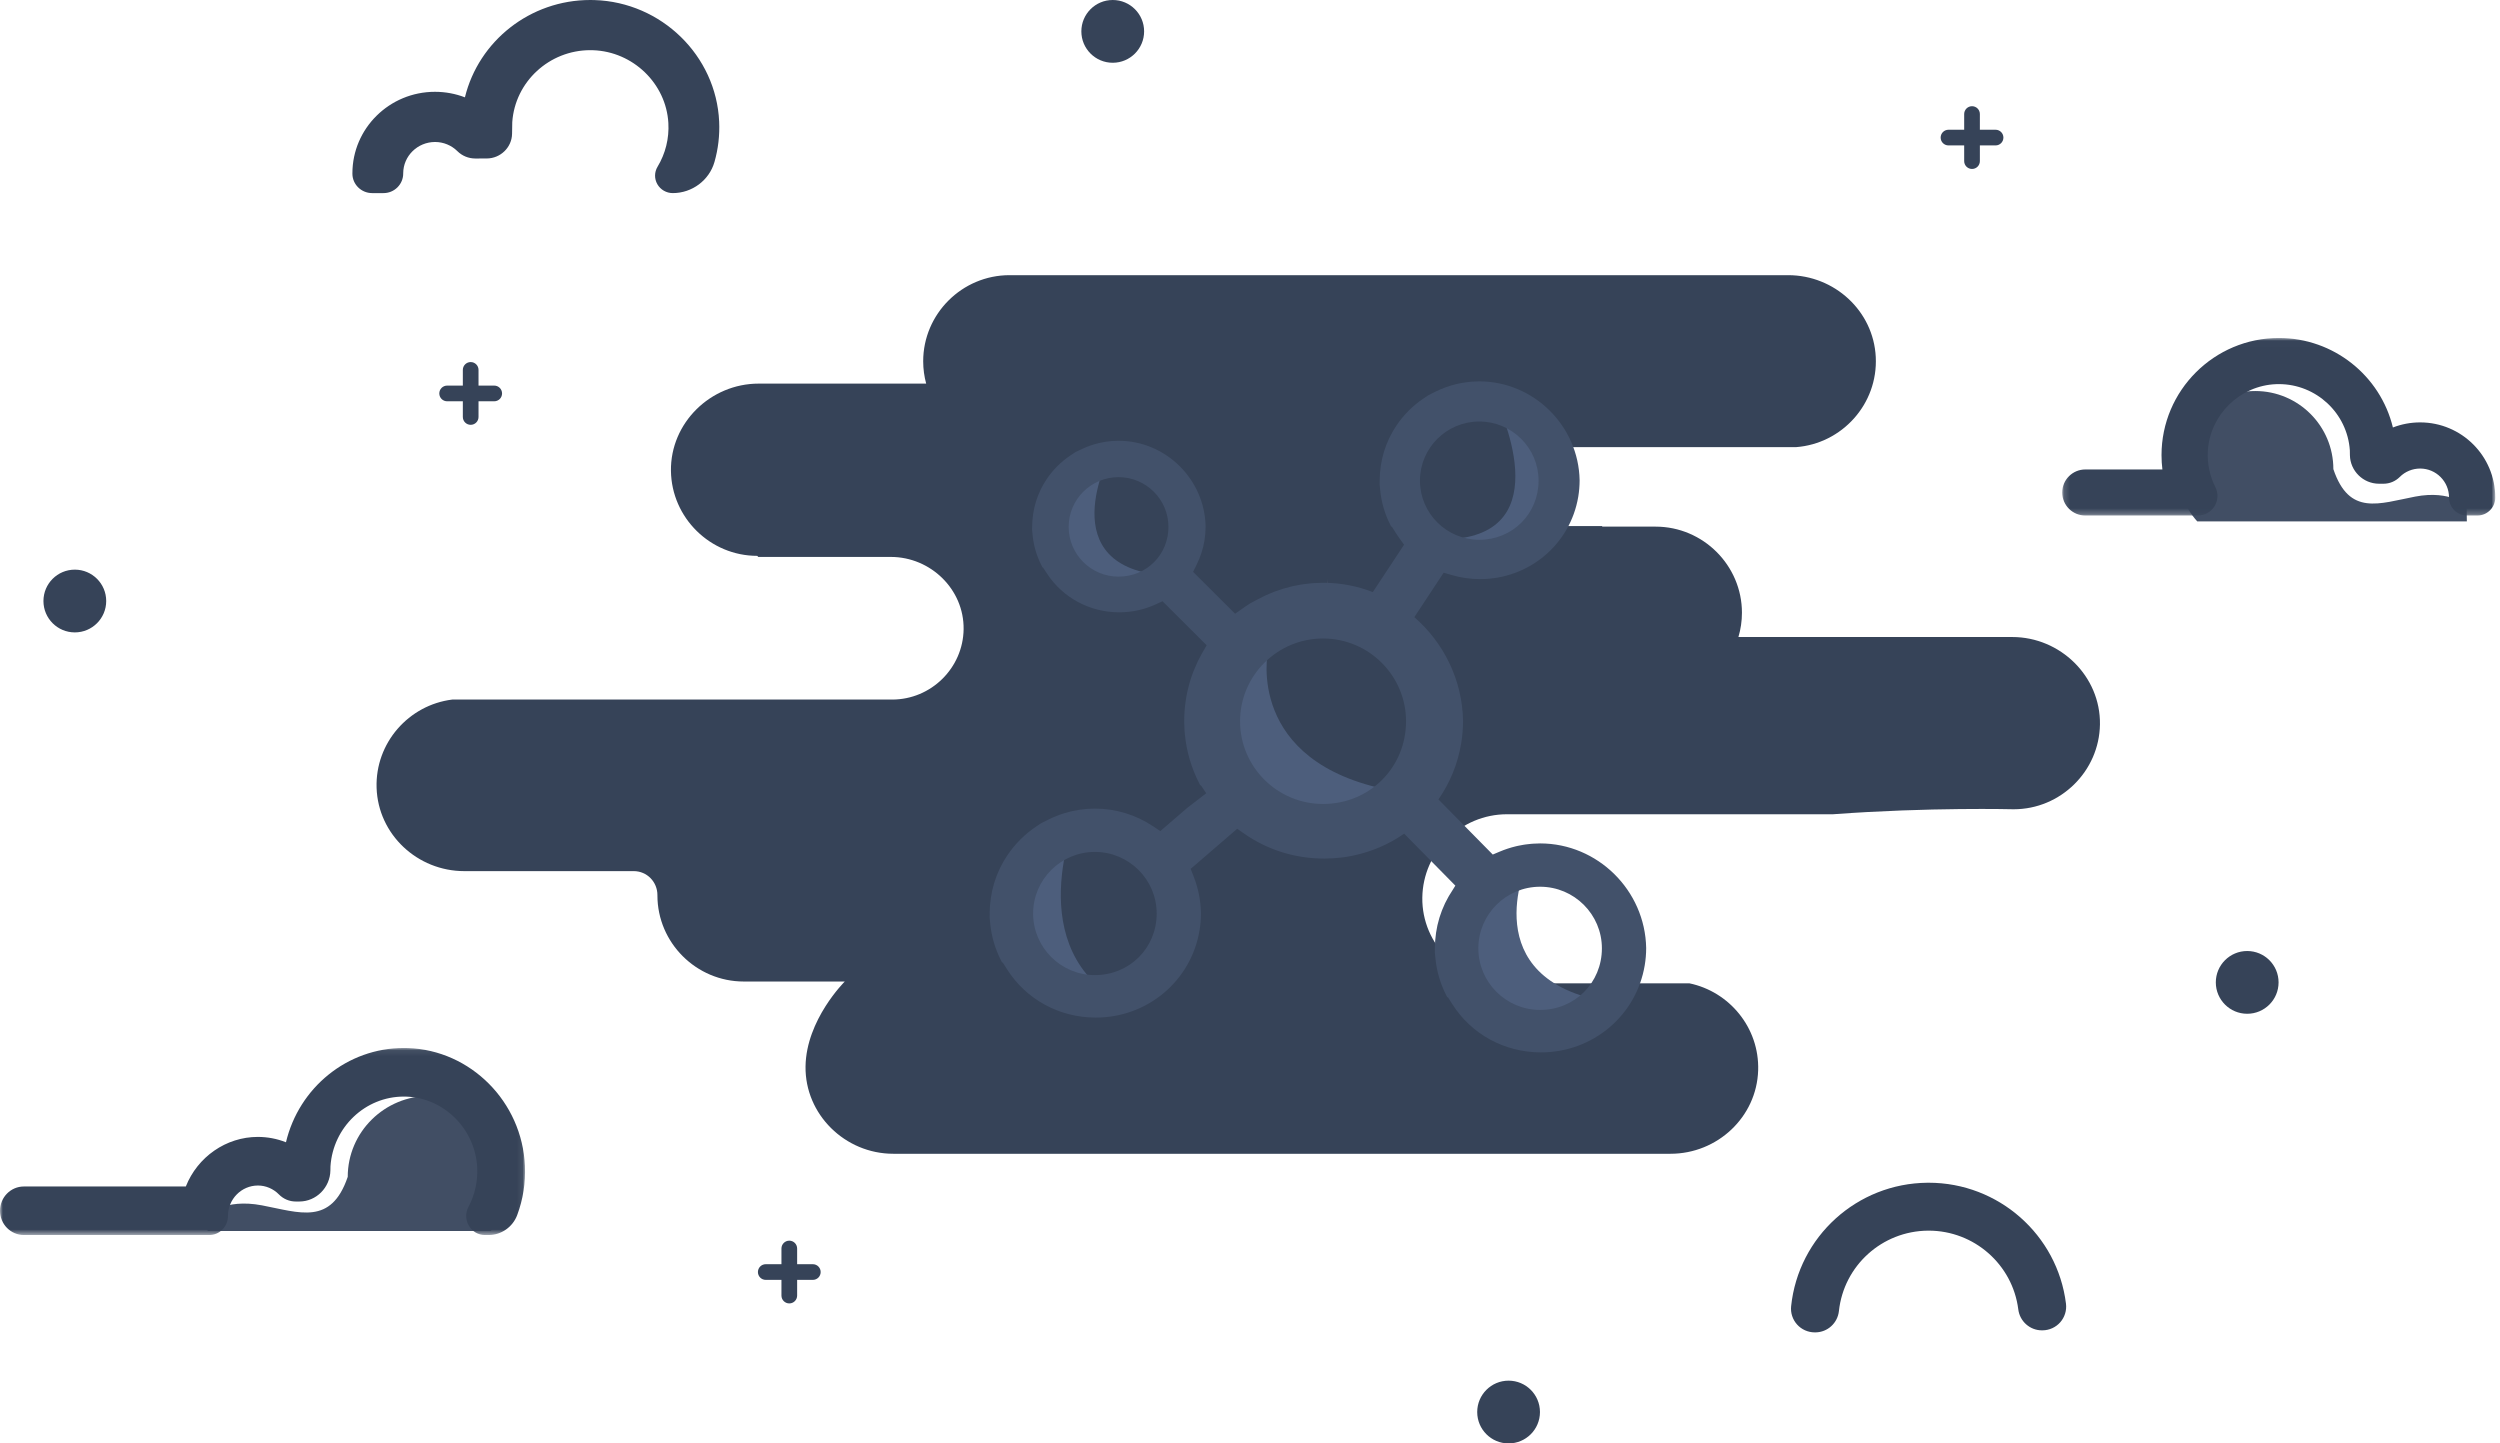 <?xml version="1.0" encoding="UTF-8"?>
<svg width="433px" height="250px" viewBox="0 0 433 250" version="1.1" xmlns="http://www.w3.org/2000/svg" xmlns:xlink="http://www.w3.org/1999/xlink">
    <!-- Generator: Sketch 57.1 (83088) - https://sketch.com -->
    <title>-Map no data2</title>
    <desc>Created with Sketch.</desc>
    <defs>
        <polygon id="path-1" points="0 0.072 90.937 0.072 90.937 32.468 0 32.468"></polygon>
        <polygon id="path-3" points="0.153 0.008 75.153 0.008 75.153 30.764 0.153 30.764"></polygon>
    </defs>
    <g id="UI-规范" stroke="none" stroke-width="1" fill="none" fill-rule="evenodd">
        <g id="icon" transform="translate(-2380, -1472)">
            <g id="编组" transform="translate(2380, 1472)">
                <g id="Group-45" transform="translate(0, 0)">
                    <path d="M348.515,110.331 L301.093,110.331 C301.489,108.996 301.705,107.587 301.705,106.128 C301.705,97.924 294.975,91.212 286.749,91.212 L277.455,91.212 C277.482,91.181 277.506,91.15 277.533,91.12 L270.081,91.12 C266.296,91.12 263.228,88.059 263.228,84.284 C263.228,80.508 266.296,77.447 270.081,77.447 L311.049,77.447 C319.007,76.86 325.287,69.995 324.882,61.83 C324.487,53.849 317.715,47.659 309.704,47.659 L174.853,47.659 C166.627,47.659 159.897,54.371 159.897,62.576 C159.897,63.912 160.079,65.207 160.413,66.441 L131.405,66.441 C123.066,66.441 116.094,73.247 116.208,81.564 C116.32,89.674 123.006,96.275 131.162,96.275 C131.162,96.275 131.223,96.342 131.328,96.461 L154.293,96.461 C161.197,96.461 166.992,102.096 166.898,108.982 C166.806,115.698 161.27,121.164 154.516,121.164 L78.33,121.164 C70.806,122.097 64.968,128.658 65.226,136.459 C65.492,144.542 72.309,150.879 80.416,150.879 L109.772,150.879 C112.062,150.879 113.872,152.753 113.865,155.038 L113.865,155.082 C113.865,163.286 120.595,169.999 128.82,169.999 L146.317,169.999 C146.317,169.999 139.631,176.599 139.519,184.709 C139.405,193.027 146.376,199.833 154.715,199.833 L289.33,199.833 C297.449,199.833 304.264,193.474 304.514,185.38 C304.741,178.007 299.527,171.746 292.594,170.309 L261.259,170.309 C253.075,170.309 246.232,163.629 246.345,155.466 C246.454,147.506 253.016,141.028 261.022,141.028 L317.48,141.028 C334.191,139.787 348.757,140.165 348.757,140.165 C356.913,140.165 363.599,133.565 363.712,125.454 C363.825,117.137 356.854,110.331 348.515,110.331" id="Fill-1" fill="#364358"></path>
                    <path d="M345.631,25.188 L342.914,25.188 L342.914,27.905 C342.914,28.657 342.306,29.264 341.555,29.264 C340.805,29.264 340.196,28.657 340.196,27.905 L340.196,25.188 L337.479,25.188 C336.729,25.188 336.12,24.581 336.12,23.829 C336.12,23.079 336.729,22.471 337.479,22.471 L340.196,22.471 L340.196,19.753 C340.196,19.003 340.805,18.395 341.555,18.395 C342.306,18.395 342.914,19.003 342.914,19.753 L342.914,22.471 L345.631,22.471 C346.383,22.471 346.99,23.079 346.99,23.829 C346.99,24.581 346.383,25.188 345.631,25.188" id="Fill-3" fill="#364358"></path>
                    <path d="M140.782,221.676 L138.064,221.676 L138.064,224.394 C138.064,225.145 137.457,225.753 136.706,225.753 C135.956,225.753 135.347,225.145 135.347,224.394 L135.347,221.676 L132.63,221.676 C131.879,221.676 131.271,221.069 131.271,220.318 C131.271,219.567 131.879,218.959 132.63,218.959 L135.347,218.959 L135.347,216.242 C135.347,215.492 135.956,214.883 136.706,214.883 C137.457,214.883 138.064,215.492 138.064,216.242 L138.064,218.959 L140.782,218.959 C141.533,218.959 142.14,219.567 142.14,220.318 C142.14,221.069 141.533,221.676 140.782,221.676" id="Fill-5" fill="#364358"></path>
                    <path d="M85.598,69.503 L82.88,69.503 L82.88,72.22 C82.88,72.971 82.273,73.579 81.522,73.579 C80.772,73.579 80.163,72.971 80.163,72.22 L80.163,69.503 L77.446,69.503 C76.695,69.503 76.087,68.895 76.087,68.144 C76.087,67.394 76.695,66.785 77.446,66.785 L80.163,66.785 L80.163,64.067 C80.163,63.318 80.772,62.709 81.522,62.709 C82.273,62.709 82.88,63.318 82.88,64.067 L82.88,66.785 L85.598,66.785 C86.349,66.785 86.957,67.394 86.957,68.144 C86.957,68.895 86.349,69.503 85.598,69.503" id="Fill-7" fill="#364358"></path>
                    <path d="M198.161,5.435 C198.161,8.436 195.728,10.87 192.726,10.87 C189.724,10.87 187.291,8.436 187.291,5.435 C187.291,2.433 189.724,0 192.726,0 C195.728,0 198.161,2.433 198.161,5.435" id="Fill-9" fill="#364358"></path>
                    <path d="M266.722,244.565 C266.722,247.567 264.289,250 261.288,250 C258.286,250 255.853,247.567 255.853,244.565 C255.853,241.564 258.286,239.13 261.288,239.13 C264.289,239.13 266.722,241.564 266.722,244.565" id="Fill-11" fill="#364358"></path>
                    <path d="M18.395,104.097 C18.395,107.099 15.961,109.532 12.96,109.532 C9.958,109.532 7.525,107.099 7.525,104.097 C7.525,101.095 9.958,98.662 12.96,98.662 C15.961,98.662 18.395,101.095 18.395,104.097" id="Fill-13" fill="#364358"></path>
                    <path d="M394.649,170.151 C394.649,173.152 392.216,175.585 389.214,175.585 C386.213,175.585 383.779,173.152 383.779,170.151 C383.779,167.149 386.213,164.716 389.214,164.716 C392.216,164.716 394.649,167.149 394.649,170.151" id="Fill-15" fill="#364358"></path>
                    <path d="M116.522,33.445 C115.422,33.445 114.4,32.858 113.856,31.912 C113.315,30.971 113.326,29.81 113.886,28.882 C115.263,26.597 115.912,23.977 115.761,21.305 C115.374,14.469 109.641,8.932 102.709,8.698 C102.55,8.693 102.393,8.69 102.235,8.69 C95.128,8.69 89.201,14.163 88.724,21.159 L88.69,23.176 C88.65,25.526 86.682,27.442 84.303,27.448 L82.342,27.454 C81.154,27.454 80.049,27.002 79.218,26.181 C78.201,25.169 76.795,24.592 75.357,24.592 C72.316,24.595 69.855,27.016 69.836,29.995 L69.837,30.03 C69.84,30.949 69.483,31.811 68.83,32.457 C68.187,33.094 67.332,33.445 66.421,33.445 L64.454,33.445 C62.583,33.445 61.05,31.949 61.037,30.111 L61.037,30.02 C61.037,22.235 67.45,15.901 75.334,15.901 C77.124,15.901 78.881,16.228 80.523,16.859 C82.916,7.086 91.827,0 102.235,0 C102.482,0 102.732,0.004 102.98,0.012 C114.563,0.386 124.042,9.633 124.559,21.064 C124.666,23.438 124.393,25.788 123.747,28.05 C122.84,31.226 119.869,33.445 116.522,33.445" id="Fill-17" fill="#364358"></path>
                    <path d="M314.317,230.769 C313.152,230.769 312.037,230.274 311.258,229.41 C310.479,228.547 310.101,227.389 310.223,226.234 C311.495,214.153 321.646,204.96 333.834,204.85 L334.053,204.849 C346.13,204.849 356.351,213.858 357.829,225.805 C357.972,226.965 357.611,228.135 356.839,229.014 C356.066,229.893 354.952,230.404 353.78,230.414 L353.653,230.415 C351.584,230.415 349.827,228.856 349.567,226.79 C348.587,219.013 341.918,213.148 334.053,213.148 L333.909,213.149 C325.972,213.221 319.348,219.205 318.501,227.069 C318.276,229.159 316.532,230.75 314.443,230.768 L314.317,230.769 Z" id="Fill-19" fill="#364358"></path>
                    <path d="M74.428,189.799 C66.585,189.799 60.228,196.081 60.228,203.83 C57.343,212.305 51.897,210.003 45.358,208.764 C38.82,207.525 35.992,210.452 35.992,210.452 L35.953,213.211 L63.871,213.211 L65.984,213.211 L84.985,213.211 C87.249,210.725 88.629,207.437 88.629,203.83 C88.629,196.081 82.271,189.799 74.428,189.799" id="Fill-21" fill="#414E64"></path>
                    <path d="M390.614,67.726 C398.084,67.726 404.139,73.783 404.139,81.255 C406.886,89.427 412.073,87.207 418.3,86.013 C424.527,84.819 427.22,87.64 427.22,87.64 L427.258,90.301 L400.669,90.301 L398.657,90.301 L380.56,90.301 C378.404,87.904 377.09,84.733 377.09,81.255 C377.09,73.783 383.145,67.726 390.614,67.726" id="Fill-23" fill="#414E64"></path>
                    <g id="Group-27" transform="translate(0, 181.438)">
                        <mask id="mask-2" fill="white">
                            <use xlink:href="#path-1"></use>
                        </mask>
                        <g id="Clip-26"></g>
                        <path d="M83.994,32.468 C82.838,32.468 81.796,31.865 81.205,30.855 C80.614,29.845 80.59,28.625 81.139,27.592 C82.258,25.492 82.779,23.113 82.647,20.709 C82.284,14.088 76.896,8.724 70.38,8.497 C70.231,8.492 70.084,8.489 69.936,8.489 C63.256,8.489 57.686,13.791 57.237,20.568 L57.225,21.285 C57.177,24.242 54.773,26.655 51.867,26.664 L51.239,26.665 C50.123,26.665 49.085,26.227 48.304,25.433 C47.347,24.452 46.026,23.893 44.675,23.893 C41.808,23.896 39.489,26.255 39.486,29.153 C39.488,30.047 39.151,30.876 38.539,31.501 C37.926,32.125 37.112,32.468 36.245,32.468 L4.13,32.468 C1.853,32.468 -2.76173102e-05,30.583 -2.76173102e-05,28.265 C-2.76173102e-05,25.947 1.853,24.062 4.13,24.062 L32.185,24.062 C34.21,18.944 39.157,15.475 44.653,15.475 C46.336,15.475 47.987,15.792 49.53,16.403 C51.779,6.936 60.154,0.072 69.936,0.072 C70.168,0.072 70.402,0.076 70.635,0.083 C81.522,0.446 90.43,9.403 90.916,20.476 C91.045,23.413 90.596,26.283 89.582,29.005 C88.81,31.077 86.827,32.468 84.647,32.468 L83.994,32.468 Z" id="Fill-25" fill="#364358" mask="url(#mask-2)"></path>
                    </g>
                    <g id="Group-30" transform="translate(357.023, 58.528)">
                        <mask id="mask-4" fill="white">
                            <use xlink:href="#path-3"></use>
                        </mask>
                        <g id="Clip-29"></g>
                        <path d="M70.256,30.764 C69.427,30.764 68.649,30.441 68.064,29.856 C67.471,29.261 67.146,28.468 67.149,27.623 C67.146,24.866 64.902,22.626 62.147,22.623 C60.819,22.623 59.541,23.154 58.619,24.08 C57.858,24.839 56.854,25.255 55.785,25.255 L54.999,25.253 C52.279,25.246 50.028,23.03 49.983,20.314 L49.969,19.466 C49.535,13.033 44.143,8 37.678,8 C37.535,8 37.392,8.002 37.248,8.007 C30.942,8.222 25.727,13.315 25.375,19.6 C25.255,21.763 25.704,23.918 26.676,25.833 C27.213,26.891 27.161,28.128 26.538,29.14 C25.913,30.157 24.825,30.764 23.631,30.764 L4.151,30.764 C1.946,30.764 0.153,28.974 0.153,26.774 C0.153,24.573 1.946,22.783 4.151,22.783 L17.504,22.783 C17.403,21.96 17.352,21.131 17.352,20.303 C17.352,9.112 26.47,0.008 37.678,0.008 C47.146,0.008 55.252,6.525 57.428,15.512 C58.922,14.932 60.52,14.631 62.149,14.631 C69.319,14.631 75.153,20.456 75.153,27.615 L75.153,27.698 C75.141,29.389 73.747,30.764 72.045,30.764 L70.256,30.764 Z" id="Fill-28" fill="#364358" mask="url(#mask-4)"></path>
                    </g>
                    <path d="M219.598,112.876 C219.598,112.876 215.603,132.01 240.803,136.874 L239.877,142.977 L215.527,142.147 C215.527,142.147 206.216,125.506 219.598,112.876" id="Fill-31" fill="#4D5E7C"></path>
                    <path d="M192.295,78.595 C192.295,78.595 181.661,98.554 202.341,99.707 C191.757,103.289 184.23,99.169 184.23,99.169 L182.274,89.224 C182.274,89.224 190.661,81.141 192.295,78.595" id="Fill-33" fill="#4D5E7C"></path>
                    <path d="M258.735,68.562 C258.735,68.562 270.376,91.23 252.508,93.276 C259.006,97.27 268.532,90.059 268.532,90.059 C268.532,90.059 275.791,71.848 258.735,68.562" id="Fill-35" fill="#4D5E7C"></path>
                    <path d="M264.445,149.666 C264.445,149.666 255.303,169.63 278.428,173.519 L272.243,176.358 L266.737,179.766 L254.817,168.814 L250,158.622 L264.445,149.666 Z" id="Fill-37" fill="#4D5E7C"></path>
                    <path d="M186.441,141.304 C186.441,141.304 176.46,164.606 194.816,173.913 C182.3,172.932 178.565,170.038 178.565,170.038 L174.749,161.313 L177.574,151.389 L186.441,141.304 Z" id="Fill-39" fill="#4D5E7C"></path>
                    <polygon id="Fill-41" fill="#C9CFD3" points="229.944 100.334 229.933 101.171 229.944 101.171"></polygon>
                    <path d="M266.748,174.918 C260.849,174.918 256.049,170.133 256.049,164.25 C256.049,158.368 260.849,153.582 266.748,153.582 C272.648,153.582 277.448,158.368 277.448,164.25 C277.448,170.232 272.748,174.918 266.748,174.918 M229.224,139.247 L229.154,139.248 C221.228,139.248 214.78,132.82 214.78,124.917 C214.78,117.015 221.228,110.586 229.154,110.586 L229.207,110.586 L229.232,110.587 C237.116,110.629 243.527,117.054 243.527,124.917 C243.527,132.919 237.246,139.21 229.224,139.247 M189.638,168.888 C183.738,168.888 178.938,164.103 178.938,158.22 C178.938,152.338 183.738,147.552 189.638,147.552 C195.537,147.552 200.337,152.338 200.337,158.22 C200.337,164.202 195.637,168.888 189.638,168.888 M193.733,99.874 C188.968,99.874 185.092,96.008 185.092,91.257 C185.092,86.506 188.968,82.641 193.733,82.641 C198.498,82.641 202.375,86.506 202.375,91.257 C202.375,96.089 198.579,99.874 193.733,99.874 M256.208,73.004 C261.873,73.004 266.481,77.599 266.481,83.247 C266.481,88.991 261.968,93.491 256.208,93.491 C250.543,93.491 245.935,88.896 245.935,83.247 C245.935,77.599 250.543,73.004 256.208,73.004 M266.748,146.08 C266.418,146.08 266.052,146.093 265.582,146.124 C265.453,146.132 265.323,146.141 265.188,146.153 C264.881,146.18 264.57,146.215 264.257,146.258 C264.127,146.276 263.996,146.295 263.869,146.316 C263.545,146.368 263.227,146.428 262.906,146.498 C262.786,146.525 262.668,146.552 262.553,146.579 C261.607,146.805 260.662,147.116 259.743,147.504 L258.546,148.008 L249.136,138.46 C251.139,135.588 252.484,132.302 253.071,128.785 C253.288,127.485 253.397,126.16 253.399,124.847 C253.273,117.709 250.013,111.281 244.961,106.892 L250.042,99.189 L251.406,99.589 C253.021,100.062 254.684,100.302 256.347,100.302 C264.821,100.302 271.974,94.295 273.356,86.02 C273.51,85.089 273.589,84.138 273.59,83.193 C273.421,73.741 265.627,66.054 256.208,66.054 C255.898,66.054 255.551,66.067 255.104,66.096 C254.981,66.103 254.857,66.112 254.732,66.123 C254.465,66.146 254.176,66.179 253.848,66.224 C253.726,66.24 253.603,66.259 253.481,66.278 C253.184,66.325 252.888,66.381 252.576,66.449 L252.238,66.526 C250.954,66.834 249.715,67.285 248.557,67.868 L247.385,68.459 L246.626,68.964 C244.719,70.235 243.105,71.848 241.83,73.757 C241.65,74.026 241.473,74.312 241.277,74.646 L241.164,74.842 C240.968,75.189 240.798,75.511 240.647,75.826 L240.587,75.956 C240.441,76.266 240.307,76.576 240.153,76.96 L240.089,77.123 C239.949,77.489 239.826,77.843 239.724,78.174 L239.691,78.287 C239.589,78.625 239.497,78.972 239.403,79.375 L239.371,79.512 C239.201,80.282 239.086,81.065 239.019,81.898 L239.008,82.046 C238.984,82.398 238.97,82.722 238.966,83.039 L238.954,83.9 L239.045,84.854 C239.25,86.995 239.854,89.055 240.84,90.975 L240.968,91.223 L241.061,91.203 L241.783,92.346 C241.977,92.654 242.186,92.962 242.404,93.264 L243.185,94.344 L237.771,102.55 C235.121,101.523 232.256,100.952 229.273,100.937 L229.199,100.936 L229.199,100.937 L229.154,100.936 C228.711,100.936 228.234,100.954 227.623,100.992 L227.525,100.999 C227.383,101.009 227.242,101.02 227.102,101.032 C226.712,101.066 226.301,101.112 225.874,101.171 C225.701,101.194 225.528,101.219 225.353,101.247 C224.915,101.319 224.487,101.399 224.084,101.487 C223.93,101.521 223.776,101.557 223.617,101.594 C221.62,102.072 219.705,102.8 217.924,103.758 L216.475,104.537 L215.79,104.994 C215.608,105.116 215.427,105.24 215.249,105.366 L213.921,106.301 L206.642,99.044 L207.256,97.807 C207.915,96.477 208.37,95.083 208.607,93.664 C208.743,92.846 208.81,92.041 208.811,91.204 C208.663,83.008 201.903,76.343 193.733,76.343 C193.458,76.343 193.152,76.354 192.783,76.378 L192.708,76.383 C192.625,76.389 192.542,76.394 192.458,76.402 C192.219,76.423 191.969,76.451 191.693,76.488 L191.359,76.537 C191.088,76.582 190.831,76.631 190.586,76.684 C190.491,76.705 190.396,76.726 190.29,76.752 C189.291,76.991 188.324,77.33 187.413,77.761 L186.267,78.303 L185.421,78.867 C183.766,79.97 182.365,81.37 181.261,83.024 C181.102,83.263 180.949,83.509 180.796,83.77 L180.678,83.975 C180.51,84.271 180.368,84.542 180.242,84.801 L180.181,84.935 C180.06,85.191 179.942,85.464 179.814,85.784 L179.754,85.938 C179.631,86.255 179.525,86.563 179.435,86.853 L179.405,86.954 C179.316,87.251 179.234,87.559 179.156,87.899 L179.125,88.03 C178.981,88.685 178.88,89.373 178.824,90.069 L178.812,90.219 C178.798,90.428 178.787,90.642 178.781,90.853 L178.755,91.717 L178.844,92.651 C179.023,94.509 179.548,96.296 180.402,97.961 L180.574,98.295 L180.643,98.28 L181.368,99.383 C184.111,103.56 188.778,106.053 193.853,106.053 C196.038,106.053 198.15,105.596 200.133,104.692 L201.351,104.137 L208.996,111.761 L208.171,113.191 C207.894,113.682 207.659,114.129 207.453,114.557 L207.365,114.748 C207.169,115.165 206.978,115.607 206.799,116.054 L206.672,116.373 C206.472,116.897 206.303,117.382 206.158,117.855 L206.116,117.998 C205.972,118.475 205.844,118.96 205.715,119.518 L205.67,119.709 C205.433,120.783 205.272,121.873 205.179,123.036 L205.163,123.243 C205.124,123.824 205.104,124.359 205.103,124.88 L205.109,125.157 L205.166,126.648 L205.215,127.157 C205.502,130.143 206.344,133.015 207.718,135.692 L207.891,136.03 L207.991,136.009 L208.916,137.392 L205.614,139.941 L200.966,143.946 L199.744,143.13 C196.729,141.115 193.234,140.05 189.638,140.05 C189.301,140.05 188.929,140.064 188.47,140.094 C188.339,140.103 188.206,140.113 188.084,140.123 C187.779,140.149 187.466,140.185 187.148,140.229 C187.019,140.247 186.891,140.265 186.757,140.287 C186.417,140.342 186.099,140.402 185.81,140.466 L185.789,140.47 C185.674,140.495 185.56,140.521 185.442,140.549 C184.09,140.872 182.783,141.349 181.555,141.965 L180.318,142.588 L179.511,143.126 C177.494,144.47 175.79,146.174 174.444,148.189 C174.251,148.479 174.066,148.776 173.869,149.112 L173.734,149.345 C173.526,149.715 173.351,150.048 173.2,150.362 L173.129,150.515 C172.975,150.842 172.834,151.169 172.685,151.543 L172.602,151.75 C172.453,152.14 172.326,152.507 172.214,152.871 L172.182,152.979 C172.073,153.34 171.975,153.712 171.874,154.145 L171.845,154.274 C171.665,155.087 171.543,155.914 171.473,156.789 L171.461,156.952 C171.435,157.323 171.421,157.663 171.417,157.993 L171.405,158.93 L171.5,159.918 C171.717,162.181 172.355,164.357 173.397,166.387 L173.566,166.717 L173.672,166.693 L174.397,167.844 C177.718,173.104 183.47,176.245 189.784,176.245 C198.739,176.245 206.298,169.897 207.758,161.152 C207.922,160.168 208.005,159.161 208.006,158.162 C207.967,155.965 207.535,153.811 206.722,151.758 L206.22,150.489 L214.284,143.541 L215.514,144.399 C219.553,147.216 224.337,148.705 229.349,148.705 L229.46,148.704 C230.443,148.699 231.435,148.636 232.408,148.514 L232.409,148.514 C232.554,148.496 232.699,148.477 232.841,148.457 L232.909,148.447 C233.051,148.426 233.192,148.404 233.326,148.383 L233.352,148.378 C233.618,148.334 233.877,148.288 234.121,148.239 L234.121,148.24 L234.319,148.199 C237.542,147.534 240.551,146.238 243.202,144.39 L252.068,153.392 L251.263,154.688 C251.225,154.75 251.186,154.811 251.146,154.872 C251.095,154.953 251.043,155.033 251.002,155.104 L250.85,155.367 C250.645,155.729 250.466,156.069 250.304,156.404 L250.239,156.546 C250.087,156.87 249.945,157.198 249.783,157.603 L249.717,157.771 C249.568,158.159 249.437,158.533 249.33,158.883 L249.293,159.007 C249.184,159.37 249.087,159.736 248.989,160.156 L248.955,160.303 C248.775,161.119 248.653,161.942 248.584,162.816 L248.571,162.982 C248.546,163.354 248.531,163.695 248.527,164.027 L248.515,164.953 L248.61,165.947 C248.828,168.211 249.466,170.388 250.508,172.416 L250.677,172.746 L250.783,172.723 L251.504,173.866 C254.823,179.131 260.577,182.274 266.894,182.274 C275.849,182.274 283.409,175.926 284.869,167.181 C285.033,166.198 285.117,165.193 285.117,164.192 C284.939,154.203 276.702,146.08 266.748,146.08" id="Fill-43" fill="#42516A"></path>
                </g>
            </g>
        </g>
    </g>
</svg>